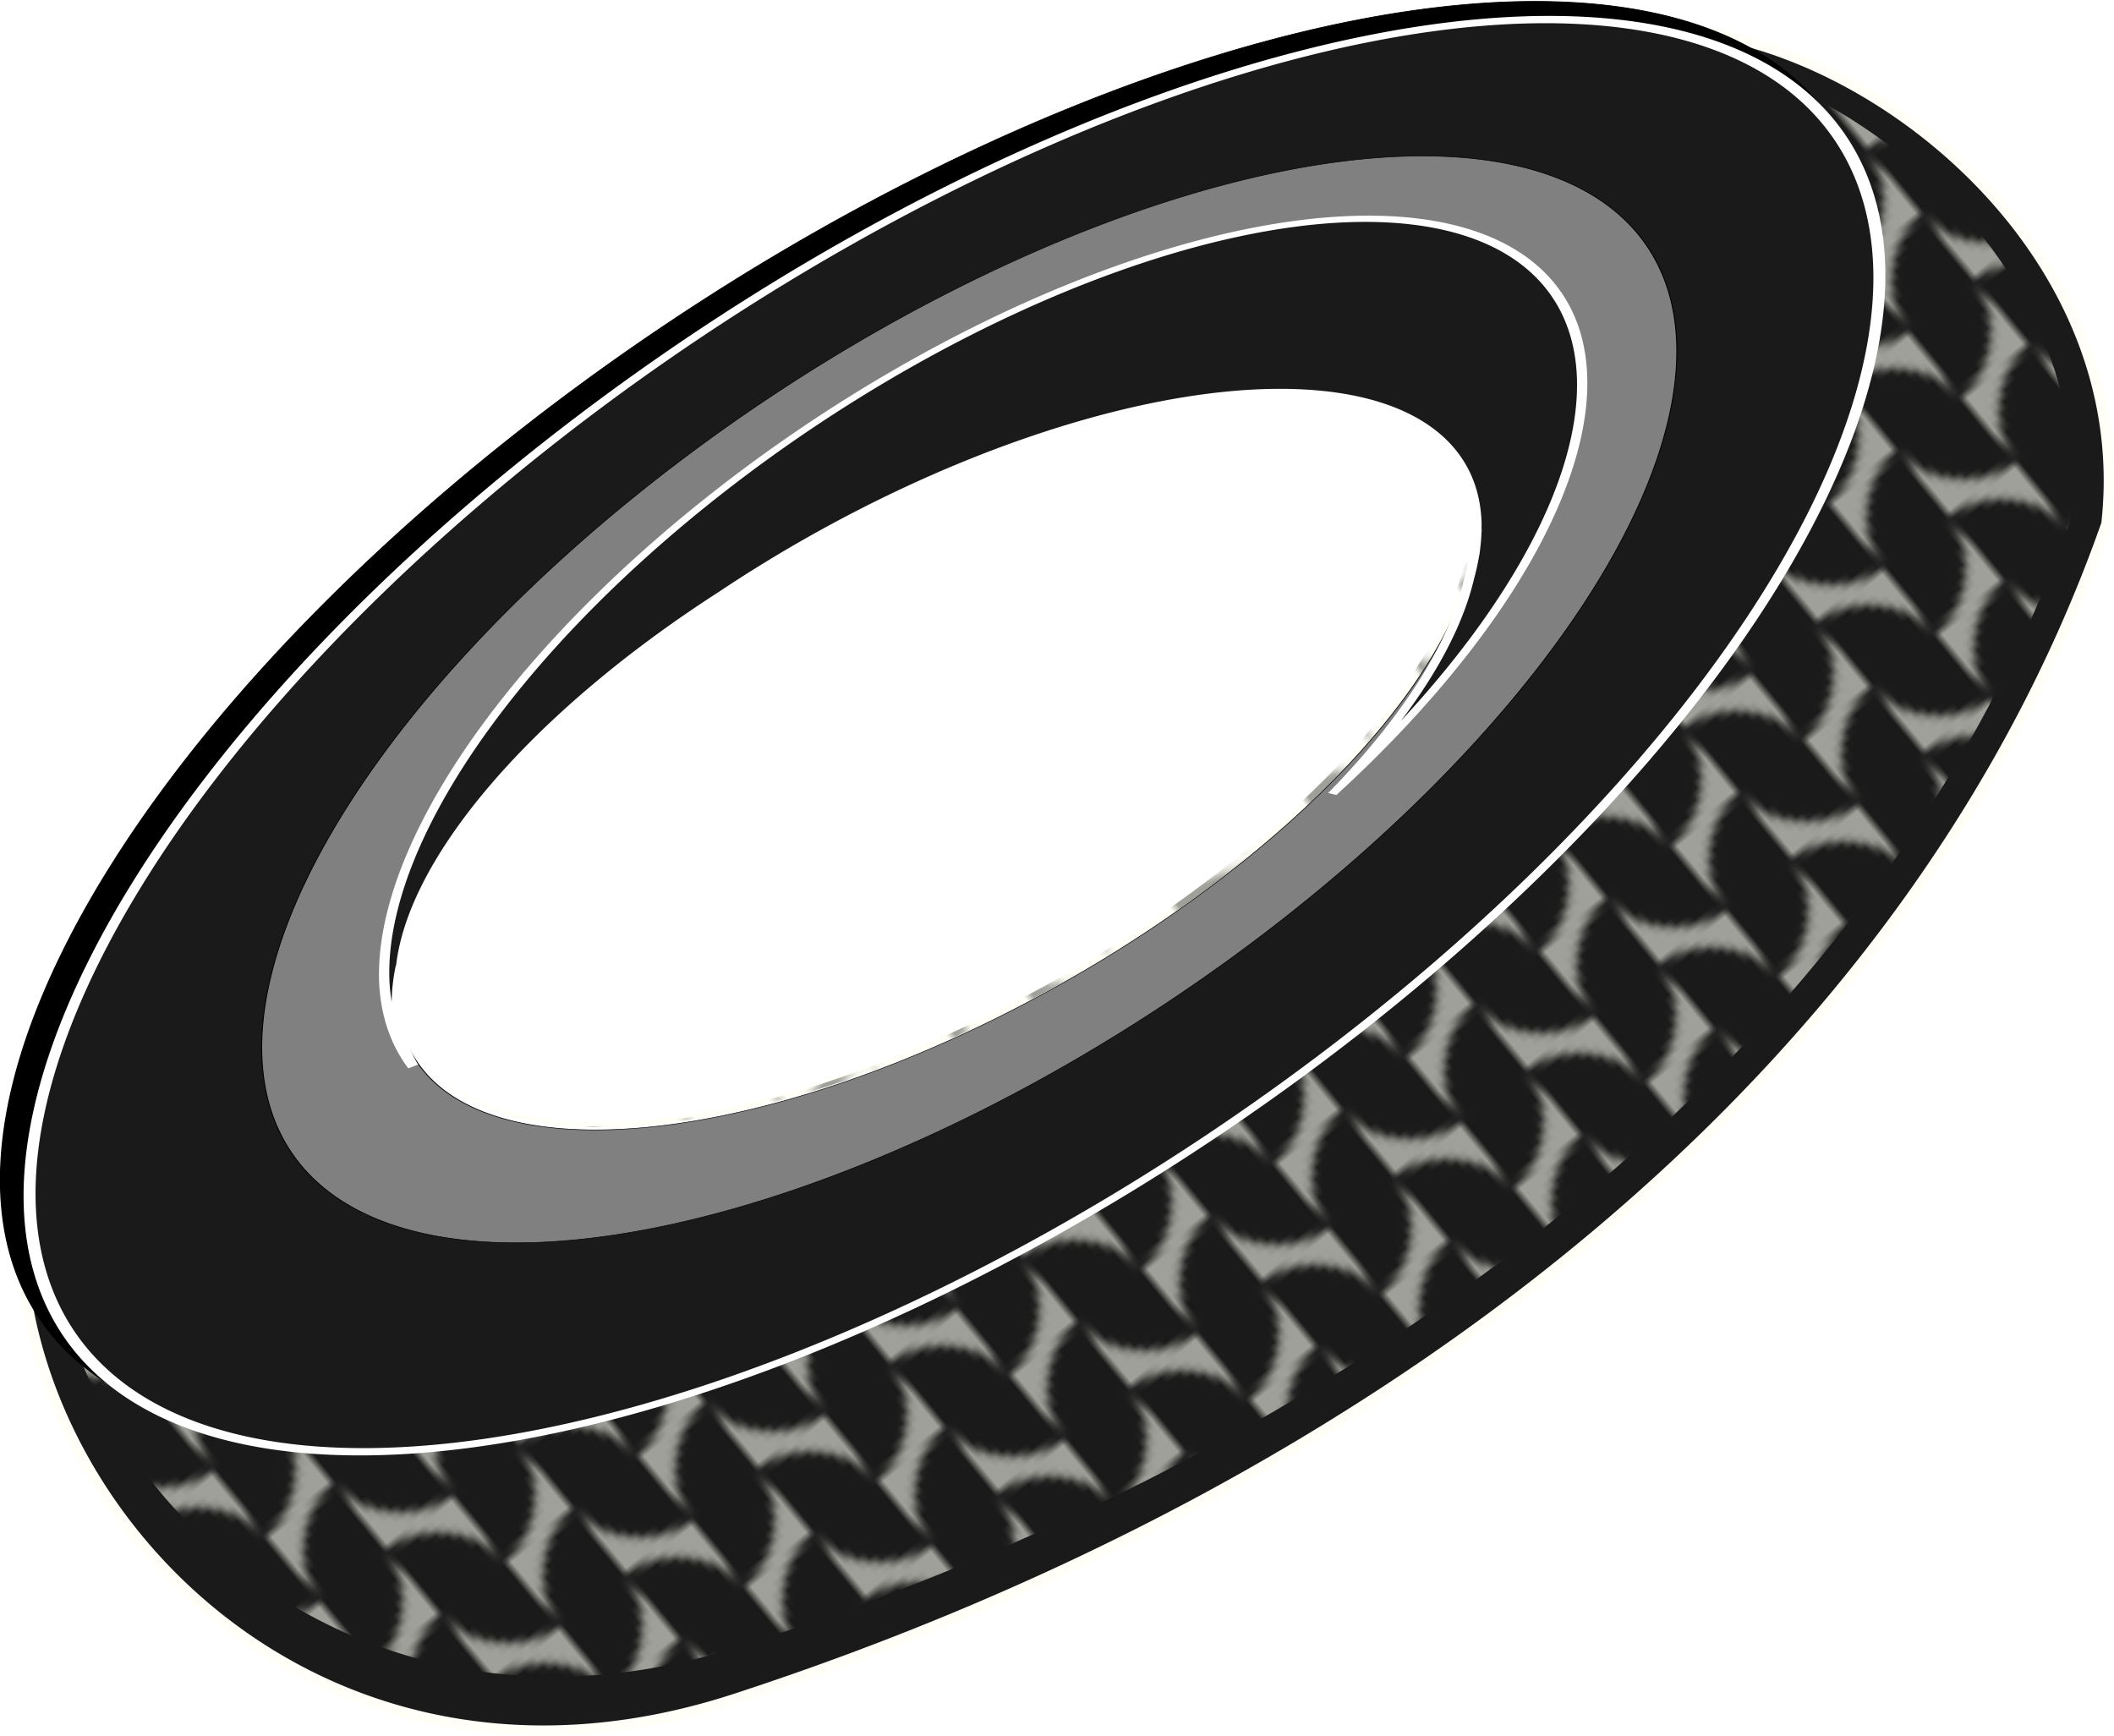 <?xml version="1.0" encoding="UTF-8" standalone="no"?>
<!-- Created with Inkscape (http://www.inkscape.org/) -->

<svg
   width="205.405mm"
   height="168.649mm"
   viewBox="0 0 205.405 168.649"
   version="1.1"
   id="svg1"
   xmlns:inkscape="http://www.inkscape.org/namespaces/inkscape"
   xmlns:sodipodi="http://sodipodi.sourceforge.net/DTD/sodipodi-0.dtd"
   xmlns:xlink="http://www.w3.org/1999/xlink"
   xmlns="http://www.w3.org/2000/svg"
   xmlns:svg="http://www.w3.org/2000/svg">
  <sodipodi:namedview
     id="namedview1"
     pagecolor="#ffffff"
     bordercolor="#000000"
     borderopacity="0.25"
     inkscape:showpageshadow="2"
     inkscape:pageopacity="0.0"
     inkscape:pagecheckerboard="true"
     inkscape:deskcolor="#d1d1d1"
     inkscape:document-units="mm" />
  <defs
     id="defs1">
    <pattern
       inkscape:collect="always"
       xlink:href="#pattern15-8"
       preserveAspectRatio="xMidYMid"
       id="pattern9"
       patternTransform="matrix(0.643,-0.514,0.521,0.635,454.713,103.217)"
       x="-51"
       y="0" />
    <pattern
       patternUnits="userSpaceOnUse"
       width="20"
       height="20"
       patternTransform="translate(445,105)"
       preserveAspectRatio="xMidYMid"
       style="fill:#a0a09a"
       id="pattern15-8"
       inkscape:label="Inverted braid"
       inkscape:collect="always"
       inkscape:isstock="true">
      <path
         style="stroke-width:4.856;stroke-linecap:square;paint-order:stroke markers fill;stop-color:#000000"
         d="M 0,0 V 10 H 10 C 5,10 0,5 0,0 Z M 10,10 V 0 H 20 C 15,0 10,5 10,10 Z m 0,10 V 10 H 0 c 5,0 10,5 10,10 z M 20,10 V 20 H 10 c 5,0 10,-5 10,-10 z"
         id="path11-3"
         sodipodi:nodetypes="cccc" />
    </pattern>
  </defs>
  <g
     inkscape:label="Layer 1"
     inkscape:groupmode="layer"
     id="layer1"
     transform="translate(-3.27,-124.08)">
    <g
       id="g12"
       transform="translate(-9.645,26.927)">
      <path
         id="path4"
         style="fill:#1a1a1a;stroke:#fffff7;stroke-width:1.001;stroke-dasharray:none;stroke-opacity:1"
         d="m 175.055,99.985 c -12.916,-0.41 -22.172,8.474 -15.738,30.904 2.428,8.466 1.101,14.72 -2.9,19.495 a 25.032,58.563 60.535 0 1 -51.464,47.801 l -0.003,0.001 a 25.032,58.563 60.535 0 1 -53.196,-4.336 25.032,58.563 60.535 0 1 8.316,-19.023 c -11.062,2.809 -21.279,6.583 -29.499,12.114 -37.721,25.382 -2.448,93.655 53.831,75.262 C 147.361,241.628 198.68,201.774 217.578,148.077 l 0.003,-0.003 c 3.045,-27.036 -23.65,-47.489 -42.527,-48.089 z" />
      <path
         id="path4-8"
         style="fill:url(#pattern9);fill-opacity:1;stroke:#fffff7;stroke-width:0;stroke-dasharray:none;stroke-opacity:1"
         d="m 172.781,101.982 c -12.521,-0.392 -21.495,8.103 -15.257,29.551 2.13,7.325 1.259,12.908 -1.792,17.291 a 25.032,58.563 60.535 0 1 -51.642,49.265 l -0.003,0.001 a 25.032,58.563 60.535 0 1 -53.196,-4.336 25.032,58.563 60.535 0 1 8.95,-19.822 c -10.157,2.645 -19.531,6.153 -27.134,11.199 -36.57,24.271 -2.374,89.557 52.188,71.969 61.037,-19.675 110.791,-57.784 129.112,-109.132 l 0.003,-0.003 c 2.952,-25.853 -22.928,-45.411 -41.228,-45.984 z" />
      <path
         id="path3"
         style="fill:#000000;stroke:#000000;stroke-width:0.1;stroke-dasharray:none"
         d="m 213.184,69.541 a 98.369,58.756 90 0 0 -31.475,34.962 98.369,58.756 90 0 0 10.577,137.983 98.369,58.756 90 0 0 82.417,-17.706 l 0.002,-0.004 A 98.369,58.756 90 0 0 264.126,86.794 98.369,58.756 90 0 0 213.184,69.541 Z m 13.977,49.417 a 33.321,52.241 7.19 0 1 28.364,9.039 33.321,52.241 7.19 0 1 0.691,72.92 l -10e-4,0.002 a 33.321,52.241 7.19 0 1 -47.653,9.491 33.321,52.241 7.19 0 1 -0.69,-72.92 33.321,52.241 7.19 0 1 19.29,-18.531 z"
         transform="matrix(0.973,0.23,-0.718,0.696,0,0)" />
      <path
         id="path3-6"
         style="fill:#1a1a1a;stroke:#ffffff;stroke-width:0.963;stroke-dasharray:none;stroke-opacity:1"
         d="m 215.149,70.813 a 58.132,97.672 0 0 0 -31.141,34.714 58.132,97.672 0 0 0 10.464,137.004 58.132,97.672 0 0 0 81.541,-17.58 l 0.002,-0.004 A 58.132,97.672 0 0 0 265.549,87.944 58.132,97.672 0 0 0 215.149,70.813 Z m 11.139,47.237 a 33.251,52.153 7.756 0 1 28.286,8.953 33.251,52.153 7.756 0 1 0.335,72.727 l -0.001,0.003 a 33.251,52.153 7.756 0 1 -47.644,9.57 33.251,52.153 7.756 0 1 -0.334,-72.728 33.251,52.153 7.756 0 1 19.358,-18.525 z"
         transform="matrix(0.973,0.231,-0.715,0.699,0,0)" />
      <path
         id="path3-2"
         style="fill:#808080;stroke:#000000;stroke-width:0.076;stroke-dasharray:none"
         d="m 217.857,89.524 a 44.456,74.428 0 0 0 -23.814,26.453 44.456,74.428 0 0 0 8.002,104.4 44.456,74.428 0 0 0 62.358,-13.396 l 0.002,-0.003 A 44.456,74.428 0 0 0 256.4,102.578 44.456,74.428 0 0 0 217.857,89.524 Z m 8.756,29.148 a 33.321,52.241 7.19 0 1 28.364,9.039 33.321,52.241 7.19 0 1 0.691,72.92 l -0.001,0.002 a 33.321,52.241 7.19 0 1 -47.654,9.491 33.321,52.241 7.19 0 1 -0.689,-72.919 33.321,52.241 7.19 0 1 19.289,-18.531 z"
         transform="matrix(0.973,0.23,-0.718,0.696,0,0)" />
      <path
         id="path3-2-5"
         style="fill:#1a1a1a;stroke:#ffffff;stroke-width:0.827;stroke-dasharray:none;stroke-opacity:1"
         d="m 223.235,96.443 a 37.636,63.01 0 0 0 -4.222,1.442 37.636,63.01 0 0 0 -20.161,22.395 37.636,63.01 0 0 0 6.774,88.384 37.636,63.01 0 0 0 9.345,8.76 33.321,52.241 7.19 0 1 -5.92,-5.878 33.321,52.241 7.19 0 1 -0.094,-0.143 33.321,52.241 7.19 0 1 -0.297,-0.335 33.321,52.241 7.19 0 1 -2.964,-4.512 33.321,52.241 7.19 0 1 -0.155,-0.312 32.097,49.89 9.141 0 1 -4.94,-50.031 33.321,52.241 7.19 0 1 7.179,-18.358 33.321,52.241 7.19 0 1 47.653,-9.493 33.321,52.241 7.19 0 1 0.467,0.644 33.321,52.241 7.19 0 1 0.114,0.128 33.321,52.241 7.19 0 1 0.207,0.313 33.321,52.241 7.19 0 1 1.406,2.13 33.321,52.241 7.19 0 1 0.145,0.22 33.321,52.241 7.19 0 1 0.169,0.307 33.321,52.241 7.19 0 1 1.465,2.661 33.321,52.241 7.19 0 1 6.795,27.687 37.636,63.01 0 0 0 -14.558,-53.516 37.636,63.01 0 0 0 -28.409,-12.493 z"
         transform="matrix(0.973,0.23,-0.718,0.696,0,0)" />
    </g>
  </g>
</svg>
